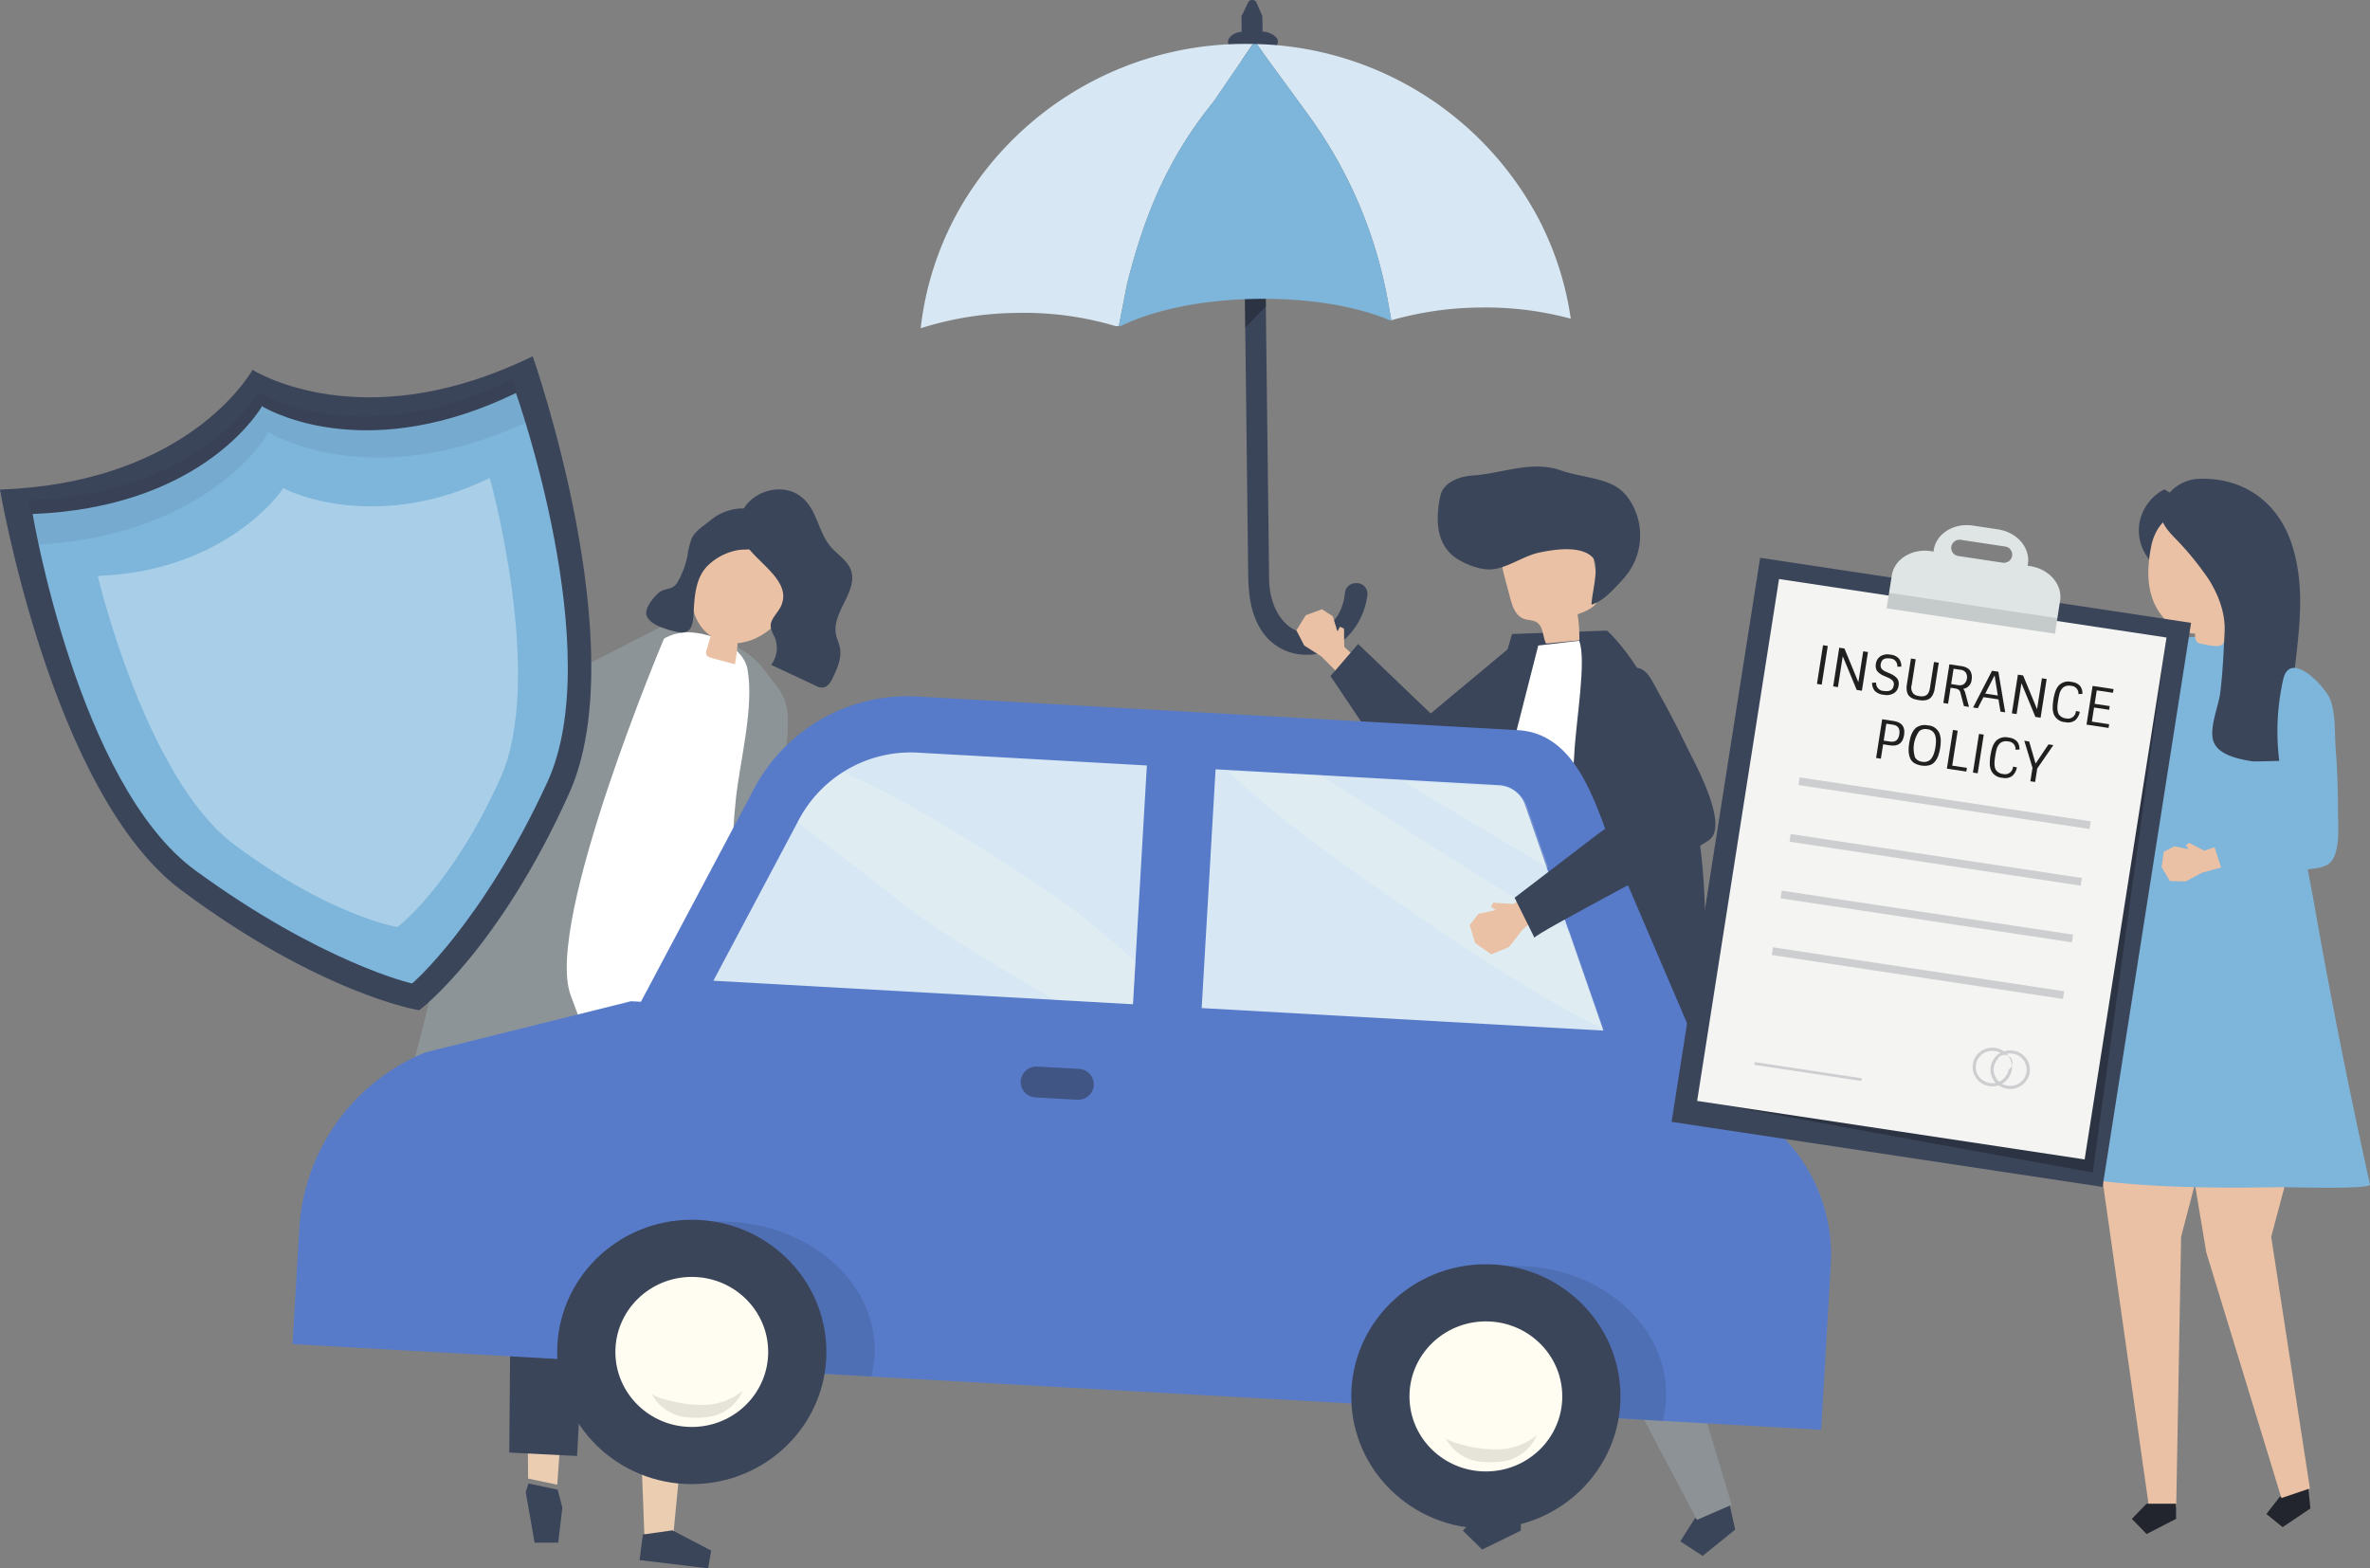 <svg xmlns="http://www.w3.org/2000/svg" width="603.132" height="399.119" viewBox="0 0 603.132 399.119">
  <rect x="0" y="0" width="603.132" height="399.119" fill="#808080" stroke="none"/>
  <g id="Group_1401" data-name="Group 1401" transform="translate(-75.339 -74.381)">
    <g id="Group_1356" data-name="Group 1356" transform="translate(161.318 228.555)">
      <g id="Group_1354" data-name="Group 1354">
        <path id="Path_10202" data-name="Path 10202" d="M216.036,322.673l-7.217-5.81,2.4-3.133,5.84,2.905.433-2,5.558,5.709L221,323.934Z" transform="translate(-208.819 -313.73)" fill="#eac1a4"/>
      </g>
      <g id="Group_1355" data-name="Group 1355" transform="translate(9.323 4.064)">
        <path id="Path_10203" data-name="Path 10203" d="M297.368,320.7l-32.347,16.6L226.976,320.04l-3.684,7.321L263.606,357.5l44.231-11.581Z" transform="translate(-223.292 -320.04)" fill="#8c9498"/>
      </g>
    </g>
    <g id="Group_1359" data-name="Group 1359" transform="translate(309.638 74.381)">
      <g id="Group_1357" data-name="Group 1357" transform="translate(78.214)">
        <path id="Path_10204" data-name="Path 10204" d="M563.975,82.487q-.023-1.982-.048-3.964l1.827-3.757a1.314,1.314,0,0,1,1.876.017l1.612,3.678.048,3.964c1.476-.017,3.892,1.083,3.909,2.474a2.6,2.6,0,0,1-2.642,2.549l-1.207.014,1.62,134.339c.091,7.58,4.277,13.837,10.178,13.633,4.573-.158,8.517-4,9.114-10.193a2.778,2.778,0,0,1,2.782-2.458h.106a2.721,2.721,0,0,1,2.84,2.941c-1.061,8.816-8.149,15.2-14.95,15.276a13.592,13.592,0,0,1-12.291-6.589c-3.207-5.323-3.077-11.218-3.148-17.1l-.2-16.713q-.141-11.668-.281-23.335-.16-13.3-.321-26.607-.159-13.264-.32-26.528-.139-11.549-.279-23.1-.081-6.753-.163-13.5l-.827.01a2.6,2.6,0,0,1-2.7-2.488C560.489,83.655,562.5,82.5,563.975,82.487Z" transform="translate(-560.506 -74.381)" fill="#3b455a"/>
        <path id="Path_10205" data-name="Path 10205" d="M567.206,195.868l5.3-5.505-.108-8.992-5.37.062Z" transform="translate(-562.828 -112.454)" opacity="0.26"/>
      </g>
      <g id="Group_1358" data-name="Group 1358" transform="translate(0 11.17)">
        <path id="Path_10206" data-name="Path 10206" d="M517.409,203.193c-.18.087-.359.174-.535.262q-.387-.126-.779-.247l.823-.009Z" transform="translate(-466.487 -131.39)" fill="none"/>
        <path id="Path_10207" data-name="Path 10207" d="M606.084,162.076l-.884-4.939a114.764,114.764,0,0,0-20.346-47.474L571.8,91.787a83.552,83.552,0,0,1,71.724,44.393,79.33,79.33,0,0,1,8.226,25.495,82.834,82.834,0,0,0-23.018-2.837A84.685,84.685,0,0,0,606.084,162.076Z" transform="translate(-486.31 -91.744)" fill="#d7e8f4"/>
        <path id="Path_10208" data-name="Path 10208" d="M491.583,152.88l-2.072,10.65-.823.009a81.5,81.5,0,0,0-24.795-3.36,83.218,83.218,0,0,0-24.812,3.912,79.444,79.444,0,0,1,10.914-32.134,83.731,83.731,0,0,1,70.984-40.231c.893-.01,1.783,0,2.67.015l-10.081,14.742C501.176,121.709,495.587,137.053,491.583,152.88Z" transform="translate(-439.081 -91.721)" fill="#d7e8f4"/>
        <path id="Path_10209" data-name="Path 10209" d="M585.832,157.124l.884,4.939-.221.065c-8.7-3.652-20.589-5.666-33.689-5.514-13.8.16-26.216,2.69-34.943,6.921l-.492.006,2.072-10.649c4-15.827,9.593-31.171,21.985-46.4L551.51,91.751c.307.006.613.014.919.023l13.057,17.875A114.764,114.764,0,0,1,585.832,157.124Z" transform="translate(-466.942 -91.732)" fill="#7db5db"/>
      </g>
    </g>
    <g id="Group_1367" data-name="Group 1367" transform="translate(405.249 193.108)">
      <g id="Group_1366" data-name="Group 1366">
        <g id="Group_1361" data-name="Group 1361" transform="translate(0 36.303)">
          <g id="Group_1360" data-name="Group 1360">
            <path id="Path_10210" data-name="Path 10210" d="M603.605,328.268l-3.91-3.619L599.633,320l-1.011-.487-.662,1.2-1.178-3.845-2.766-1.8-4.132,1.54-2.37,3.829,1.994,3.862,4.4,2.812,5.133,5.182Z" transform="translate(-587.513 -315.059)" fill="#eac1a4"/>
          </g>
          <path id="Path_10211" data-name="Path 10211" d="M608.025,328.29l-7.034,8.17,18.867,28.108,7.022,2.222L656.79,343.4l-8-16.018-22.307,18.595Z" transform="translate(-592.31 -319.443)" fill="#3b455a"/>
        </g>
        <g id="Group_1364" data-name="Group 1364" transform="translate(36.24 120.477)">
          <g id="Group_1362" data-name="Group 1362" transform="translate(20.793 0.865)">
            <path id="Path_10212" data-name="Path 10212" d="M752.112,668.8l1.044,4.7-8.277,6.692-5.7-3.7,3.616-5.7,8.277-6.692Z" transform="translate(-698.517 -524.31)" fill="#3b455a"/>
            <path id="Path_10213" data-name="Path 10213" d="M700.7,447.079l9.236,20.888.871,58.77,18.99,63.215-8.83,3.841-38.752-73.4-4.41-23.249-1.753-48.964Z" transform="translate(-676.056 -447.079)" fill="#8c9295"/>
          </g>
          <g id="Group_1363" data-name="Group 1363">
            <path id="Path_10214" data-name="Path 10214" d="M644.5,451.283l-.726,61.591,11.834,79.412h9.1l5.747-73.275,12.451-73.275Z" transform="translate(-643.775 -445.737)" fill="#8c9295"/>
            <path id="Path_10215" data-name="Path 10215" d="M668.037,671.6v4.825l-9.84,4.825-4.92-4.825,4.92-4.825Z" transform="translate(-647.156 -526.114)" fill="#3b455a"/>
          </g>
        </g>
        <path id="Path_10216" data-name="Path 10216" d="M655.714,324.387l24.171-.878s14.46,12.443,21.932,44.778c7.609,32.925-1.406,80.324-1.406,80.324s-64.846-8.477-75.479-9.786l16.222-65.008Z" transform="translate(-600.83 -281.763)" fill="#3b455a"/>
        <g id="Group_1365" data-name="Group 1365" transform="translate(35.965)">
          <path id="Path_10217" data-name="Path 10217" d="M679.952,312.23l8.468-.812a40.892,40.892,0,0,0-.45-6.633c2.353-.808,5.073-2.021,5.486-4.433a6.767,6.767,0,0,0-.135-2.3q-.823-4.707-1.645-9.415a8.293,8.293,0,0,0-.993-3.134c-1.053-1.634-3.1-2.35-5.043-2.683a17.788,17.788,0,0,0-14.2,3.373,7.552,7.552,0,0,0-2.4,3.1c-.7,1.9-.181,4.007.341,5.965l1.443,5.422c.553,2.079,1.353,4.442,3.393,5.224,1.083.415,2.363.3,3.344.91C679.291,307.9,679.054,310.421,679.952,312.23Z" transform="translate(-652.37 -267.184)" fill="#eac1a4"/>
          <path id="Path_10218" data-name="Path 10218" d="M643.353,272.377a26.17,26.17,0,0,1,.692-6.291c.753-3.371,4.808-4.886,8.319-5.125,7.582-.517,14.9-3.887,22.3-1.286,4.233,1.488,9.917,1.845,13.747,3.942a11.211,11.211,0,0,1,3.868,3.751,16.441,16.441,0,0,1,.023,17.672,24.057,24.057,0,0,1-2.656,3.274c-2,2.122-4.394,4.743-7.143,5.527-.062-2.411,2.188-10.011.3-11.99-2.992-3.14-9.768-2.055-13.486-1.288-4.055.837-7.673,3.648-11.693,4.244-2.893.429-6.582-.967-9.04-2.437C644.738,280.07,643.453,276.265,643.353,272.377Z" transform="translate(-643.347 -258.7)" fill="#3b455a"/>
        </g>
        <path id="Path_10219" data-name="Path 10219" d="M667.881,328.745l-25.41,99.687-2.083,13.074,31.658,4.086s-1.25-47.737-.833-54.1,5.112-20.131,5.832-34.964c.416-8.579,3.195-23.99,1.25-29.007Z" transform="translate(-606.33 -283.191)" fill="#fff"/>
      </g>
    </g>
    <g id="Group_1368" data-name="Group 1368" transform="translate(229.831 262.869)">
      <path id="Path_10220" data-name="Path 10220" d="M425.49,374.488l6.8-4.552L430.428,367l-5.357,2.107-.222-1.787-5.331,4.59,1.511,3.3Z" transform="translate(-352.311 -367.003)" fill="#ebceb1"/>
      <path id="Path_10221" data-name="Path 10221" d="M383.662,371.229l2.656,6.708c.364,1.1-25.376,15.351-27.668,16.374-5.046,2.253-14.2,7.567-14.2,7.567-7.018.086-20.233-3.438-24.647-5.3-1.778-.75-3.045-4.612-4.124-6.148-1.368-1.948.374-5.381,1.547-6.97a16.646,16.646,0,0,1,10.121-6.358,9.7,9.7,0,0,1,4.379.022c1.463.4,3.333-6.209,4.575-5.351,2.2,1.525,3.427,11.583,6.052,12.46C345.654,385.333,382.884,369.65,383.662,371.229Z" transform="translate(-315.182 -368.467)" fill="#8c9498"/>
    </g>
    <path id="Path_10222" data-name="Path 10222" d="M301.364,323.538c-.152,0-.3.011-.454.018-7.221.345-15.965,9.641-21.03,15.129-13.075,14.164-22.207,30.4-29.042,48.543-3.68,9.772-6.93,19.7-9.976,29.688-.841,2.759-6.751,27.992-8.184,28.171,14.7-1.841,29.493-3.281,44.132-2.284s29.2,4.517,41.747,12.089c6.426-32.383,11.176-65.915,12.733-98.729.186-3.925.8-7.974.419-11.874-.434-4.493-2.691-6.517-5.254-9.927a22.657,22.657,0,0,0-2.835-3.311C317.963,325.958,308.929,323.3,301.364,323.538Z" transform="translate(-55.992 -88.661)" fill="#8c9498"/>
    <g id="Group_1370" data-name="Group 1370" transform="translate(194.096 334.049)">
      <g id="Group_1369" data-name="Group 1369">
        <path id="Path_10223" data-name="Path 10223" d="M259.7,488.343,275,549.228l.342,44.878,7.426,1.575,2.9-41.738,7.29-76.436Z" transform="translate(-259.705 -477.507)" fill="#ebceb1"/>
      </g>
      <path id="Path_10224" data-name="Path 10224" d="M291.166,662.051l1.2,4.552-1.053,8.93-6.018.011-2.254-12.909.7-2.159Z" transform="translate(-268.009 -542.619)" fill="#3b455a"/>
    </g>
    <g id="Group_1371" data-name="Group 1371" transform="translate(221.786 335.727)">
      <path id="Path_10225" data-name="Path 10225" d="M333.4,482.545l1.349,52.61-7.16,74.3-7.331.527-2.634-68.119-14.93-61.755Z" transform="translate(-302.693 -480.113)" fill="#ebceb1"/>
      <path id="Path_10226" data-name="Path 10226" d="M336.37,678.993l9.875,5.143-.784,4.524-17.444-2.1.839-6.51Z" transform="translate(-311.705 -550.887)" fill="#3b455a"/>
    </g>
    <path id="Path_10227" data-name="Path 10227" d="M335.98,491.256l4.969,60.783-5.055,41.686-19.858-1.1L312.5,545.229l-8.587-51.669,1.334-8.044,28.62.411Z" transform="translate(-81.34 -146.308)" fill="#3b455a"/>
    <path id="Path_10228" data-name="Path 10228" d="M290.315,545.983l-2.333,43.6-17.261-.868.352-41.348L260.188,495.44l2.483-14.515L291.7,482.7Z" transform="translate(-65.781 -144.675)" fill="#3b455a"/>
    <path id="Path_10229" data-name="Path 10229" d="M323.867,438.866c-17.711-3-46.409-10.256-64.121-13.252,9.268-30.182,24.021-63.711,41.221-90.223,3.12-4.808,7.018-9.826,12.6-10.966,5.982-1.223,16.468,2.645,17.63,9.206,1.7,9.6-1.828,22.84-2.917,32.547C325.816,388.14,328.149,417.167,323.867,438.866Z" transform="translate(-65.624 -88.901)" fill="#fff"/>
    <g id="Group_1374" data-name="Group 1374" transform="translate(239.781 198.922)">
      <path id="Path_10230" data-name="Path 10230" d="M352.4,288.528c6.66-11.37,21.418-3.985,22.375,7.386.63,7.49-6.794,15.737-14.468,16.319q-.234,2.7-.7,5.377l-5.82-1.558c-.6-.161-1.288-.4-1.483-.979a1.837,1.837,0,0,1,.09-1.088l1.052-3.594c-.13-.09-.26-.181-.389-.278-3.194-2.389-4.646-6.553-4.462-10.489A24.651,24.651,0,0,1,352.4,288.528Z" transform="translate(-337.018 -273.109)" fill="#eac1a4"/>
      <g id="Group_1373" data-name="Group 1373">
        <g id="Group_1372" data-name="Group 1372">
          <path id="Path_10231" data-name="Path 10231" d="M346.442,289.672c-3.217,3.027-3.515,7.874-3.727,12.038-.188,3.692-.748,5.9-4.743,4.856-2.251-.587-6.267-1.586-7.22-4-.72-1.831,1.924-4.974,3.326-6.041,1.071-.815,2.674-.681,3.722-1.523a4.273,4.273,0,0,0,.993-1.31,21.982,21.982,0,0,0,2.321-6.286,22.192,22.192,0,0,1,1.055-4.428c.872-2.03,3.487-3.57,5.18-4.974,3.151-2.613,10.306-4.6,12.9.061a6.352,6.352,0,0,1,.5,3.546,5.286,5.286,0,0,1-.462,2.1c-1.337,2.564-3.941,1.769-6.231,2.136A14.81,14.81,0,0,0,346.442,289.672Z" transform="translate(-330.63 -270.405)" fill="#3b455a"/>
          <path id="Path_10232" data-name="Path 10232" d="M378.028,297.334c-.82,1.881-2.862,3.389-2.664,5.426a8.757,8.757,0,0,0,.992,2.54,7.124,7.124,0,0,1-.882,7.076l11.277,5.29a3.8,3.8,0,0,0,1.792.5c1.34-.079,2.146-1.452,2.7-2.65,1.1-2.359,2.227-4.91,1.737-7.459-.227-1.182-.794-2.281-1.018-3.464-1.074-5.687,5.875-11.11,3.746-16.5-.949-2.407-3.436-3.833-5.118-5.817-2.934-3.46-3.351-8.546-6.508-11.812-5.961-6.169-17.656-1.118-16.758,7.448C368.06,284.894,381.332,289.759,378.028,297.334Z" transform="translate(-343.672 -267.727)" fill="#3b455a"/>
        </g>
      </g>
    </g>
    <path id="Path_10233" data-name="Path 10233" d="M304.2,326.324s-30.63,72.449-23.865,90.928,9.912,25.639,9.912,25.639l-46.9,1.923S273.279,338.973,304.2,326.324Z" transform="translate(-59.786 -89.658)" fill="#8c9498"/>
    <g id="Group_1385" data-name="Group 1385" transform="translate(149.791 251.547)">
      <g id="Group_1384" data-name="Group 1384" transform="translate(0)">
        <path id="Path_10234" data-name="Path 10234" d="M570.456,461.864l-20.783-21.658-.658-.032-3.328-7.777L528.12,391.35c-5.151-12.035-9.25-32.37-25.369-33.273l-153.212-8.583a44.168,44.168,0,0,0-41.325,23.787l-28.631,53.906-2.553-.123-52.252,13a51.711,51.711,0,0,0-32.131,44.671l-1.723,29.592,389.008,21.792,2.451-42.1A42.832,42.832,0,0,0,570.456,461.864Z" transform="translate(-190.924 -349.426)" fill="#587bc9"/>
        <path id="Path_10235" data-name="Path 10235" d="M550.1,439.085l102.22,5.727-19.947-57.453a7.336,7.336,0,0,0-6.486-4.988l-72.25-4.048Z" transform="translate(-318.741 -359.71)" fill="#d7e8f4"/>
        <path id="Path_10236" data-name="Path 10236" d="M467.5,374.965l-58.555-3.281a32.207,32.207,0,0,0-30.133,17.345l-21.624,40.715,106.775,5.981Z" transform="translate(-250.091 -357.329)" fill="#d7e8f4"/>
        <g id="Group_1375" data-name="Group 1375" transform="translate(128.51 19.165)" opacity="0.2">
          <path id="Path_10237" data-name="Path 10237" d="M662.713,402.783q1.976,1.186,3.951,2.375l-5.458-15.72a7.337,7.337,0,0,0-6.486-4.988l-25.029-1.4C640.654,389.695,651.715,396.191,662.713,402.783Z" transform="translate(-475.575 -380.556)" fill="#fffdf1"/>
          <path id="Path_10238" data-name="Path 10238" d="M639.328,414.916c-18.182-11.022-37.258-23.44-55.228-34.79l-23.5-.948c15.3,14.457,34.937,27.642,52.272,39.5,10.42,7.125,21.086,13.906,32.051,20.2,3.594,2.061,7.371,3.96,11.156,5.876l-8.635-24.87Q643.393,417.381,639.328,414.916Z" transform="translate(-450.988 -379.178)" fill="#fffdf1"/>
          <path id="Path_10239" data-name="Path 10239" d="M458.787,413.056c-7.6-5.451-15.507-10.529-23.475-15.443-8.07-4.977-16.253-9.977-24.766-14.194-2.807-1.39-5.652-2.7-8.488-4.015a33.059,33.059,0,0,0-11.416,12.39l-.21.4c8.482,6.558,17.028,13.042,25.447,19.645,12.453,9.768,26.379,17.414,39.965,25.539l19.949,1.118.641-11.011C470.557,422.664,464.974,417.494,458.787,413.056Z" transform="translate(-390.432 -379.258)" fill="#fffdf1"/>
        </g>
        <g id="Group_1376" data-name="Group 1376" transform="translate(88.917 133.668)">
          <path id="Path_10240" data-name="Path 10240" d="M387.315,596.426a27.019,27.019,0,0,0,.826-5.243c1.029-17.682-15.35-32.98-36.586-34.169a43.838,43.838,0,0,0-22.589,4.664,73.477,73.477,0,0,1,33.028,19.459A58.006,58.006,0,0,1,372.6,595.51Z" transform="translate(-328.965 -556.94)" fill="#000100" opacity="0.1"/>
        </g>
        <g id="Group_1377" data-name="Group 1377" transform="translate(291.775 145.006)">
          <path id="Path_10241" data-name="Path 10241" d="M700.821,613.974a27.633,27.633,0,0,0,.814-5.244c1.029-17.681-14.944-32.957-35.677-34.118a42.032,42.032,0,0,0-22.063,4.693,71.16,71.16,0,0,1,32.222,19.415,57.713,57.713,0,0,1,10.34,14.358Z" transform="translate(-643.895 -574.542)" fill="#000100" opacity="0.1"/>
        </g>
        <g id="Group_1380" data-name="Group 1380" transform="translate(67.231 133.128)">
          <ellipse id="Ellipse_69" data-name="Ellipse 69" cx="34.255" cy="33.64" rx="34.255" ry="33.64" transform="translate(0 0.227) rotate(-0.19)" fill="#3b455a"/>
          <g id="Group_1379" data-name="Group 1379" transform="translate(14.861 14.596)">
            <g id="Group_1378" data-name="Group 1378">
              <ellipse id="Ellipse_70" data-name="Ellipse 70" cx="19.443" cy="19.093" rx="19.443" ry="19.093" transform="translate(0 0.128) rotate(-0.188)" fill="#fffdf1"/>
            </g>
            <path id="Path_10242" data-name="Path 10242" d="M345.556,627.434a16.036,16.036,0,0,0,10.309-3.587,11.177,11.177,0,0,1-7.91,6.532,18.433,18.433,0,0,1-3.632.319,18.774,18.774,0,0,1-3.851-.275,11.411,11.411,0,0,1-7.925-6.072c.491,1,4.257,1.892,5.192,2.113A31.574,31.574,0,0,0,345.556,627.434Z" transform="translate(-323.415 -594.806)" fill="#000100" opacity="0.1"/>
          </g>
        </g>
        <g id="Group_1383" data-name="Group 1383" transform="translate(269.315 144.448)">
          <ellipse id="Ellipse_71" data-name="Ellipse 71" cx="34.255" cy="33.64" rx="34.255" ry="33.64" transform="translate(0 0.227) rotate(-0.19)" fill="#3b455a"/>
          <g id="Group_1382" data-name="Group 1382" transform="translate(14.862 14.597)">
            <g id="Group_1381" data-name="Group 1381">
              <ellipse id="Ellipse_72" data-name="Ellipse 72" cx="19.443" cy="19.093" rx="19.443" ry="19.093" transform="translate(0 0.126) rotate(-0.185)" fill="#fffdf1"/>
            </g>
            <path id="Path_10243" data-name="Path 10243" d="M659.283,645.009a16.038,16.038,0,0,0,10.309-3.587,11.177,11.177,0,0,1-7.911,6.532,18.428,18.428,0,0,1-3.632.319A18.776,18.776,0,0,1,654.2,648a11.409,11.409,0,0,1-7.924-6.072c.491,1,4.256,1.893,5.192,2.113A31.575,31.575,0,0,0,659.283,645.009Z" transform="translate(-637.144 -612.382)" fill="#000100" opacity="0.1"/>
          </g>
        </g>
      </g>
      <path id="Path_10244" data-name="Path 10244" d="M492.97,504.2l-10.595-.594a3.958,3.958,0,0,1-3.771-4.146v0a3.978,3.978,0,0,1,4.227-3.7l10.595.593A3.957,3.957,0,0,1,497.2,500.5v.005A3.979,3.979,0,0,1,492.97,504.2Z" transform="translate(-293.297 -401.498)" fill="#29313f" opacity="0.5"/>
    </g>
    <g id="Group_1386" data-name="Group 1386" transform="translate(449.348 244.302)">
      <path id="Path_10245" data-name="Path 10245" d="M671.62,425.439l-4.394,3.92L662,429.035l-.633,1.052,1.289.816-4.418.95-2.26,2.837,1.382,4.595,4.1,2.883,4.506-1.83,3.529-4.514,6.252-5.111Z" transform="translate(-655.976 -369.231)" fill="#eac1a4"/>
      <path id="Path_10246" data-name="Path 10246" d="M673.727,396.713,695.1,380.367c1.918-1.467,4.1-2.581,6.008-4.064,2.794-2.168,3.532-2.817,2.592-5.958-2.725-9.1-8.508-17.211-11.141-26.2,3.01-1.733,5.712-3.844,8.952-5.259,5.292-2.309,6.5,1.445,8.657,5.265,2.555,4.53,4.974,9.139,7.216,13.826,1.858,3.884,11.111,20.189,5.856,24.063-3.759,2.789-44.867,24.041-44.45,24.88Z" transform="translate(-662.293 -338.178)" fill="#3b455a"/>
    </g>
    <g id="Group_1389" data-name="Group 1389" transform="translate(75.339 165.036)">
      <g id="Group_1388" data-name="Group 1388">
        <path id="Path_10247" data-name="Path 10247" d="M210.9,215.12c-40.526,19.845-67.388,5.749-71.074,3.6,0,0-.135-.274-.219-.129-.144-.087-.129.216-.129.216-2.184,3.62-18.873,28.618-64.139,30.249,0,0,13.11,77.341,46.15,101.96,35.29,26.3,60.425,30.625,60.516,30.511.135.057,20.324-15.415,38.206-55.223C236.942,289.059,210.9,215.12,210.9,215.12Z" transform="translate(-75.339 -215.12)" fill="#3b455a"/>
        <path id="Path_10248" data-name="Path 10248" d="M211.234,229.646c-36.816,17.852-61.1,5.4-64.436,3.494,0,0-.121-.243-.2-.115-.13-.077-.117.193-.117.193-2,3.235-17.227,25.584-58.262,27.22,0,0,11.559,68.883,41.4,90.694,31.875,23.3,55.088,28.862,55.17,28.759.122.051,18.038-15.63,34.414-51.184C234.528,295.445,211.234,229.646,211.234,229.646Z" transform="translate(-79.923 -220.289)" fill="#7db5db"/>
        <g id="Group_1387" data-name="Group 1387" transform="translate(7.379 5.859)" opacity="0.06">
          <path id="Path_10249" data-name="Path 10249" d="M147.689,237.932s-.013-.283.123-.2c.081-.135.207.12.207.12,3.422,1.953,27.948,14.53,65.254-2.607-1.977-6.82-3.466-11.026-3.466-11.026-36.816,17.852-61.1,5.4-64.436,3.493,0,0-.121-.243-.2-.115-.13-.077-.117.194-.117.194-2,3.236-17.226,25.584-58.262,27.22,0,0,.738,4.392,2.32,11.308C130.251,263.832,145.639,241.256,147.689,237.932Z" transform="translate(-86.794 -224.216)"/>
        </g>
      </g>
      <path id="Path_10250" data-name="Path 10250" d="M213.727,263.2c-27.785,13.606-49.883,4.128-52.41,2.653,0,0-.093-.187-.15-.089-.1-.059-.088.149-.088.149-1.5,2.482-16.084,21.1-47.119,22.221,0,0,12.134,51.541,34.785,68.42,24.194,18.028,41.427,21,41.489,20.918.093.039,13.934-10.569,26.194-37.861C227.9,314.079,213.727,263.2,213.727,263.2Z" transform="translate(-89.083 -232.23)" fill="#fff" opacity="0.34"/>
    </g>
    <g id="Group_1390" data-name="Group 1390" transform="translate(567.039 238.276)">
      <path id="Path_10251" data-name="Path 10251" d="M853.329,344.822l-3.932-2.087-1.066-3.723-.919-.179-.271,1.1-1.786-2.842-2.616-.869-2.984,2.106-1.068,3.575,2.446,2.684,4.147,1.336,5.256,3.085Z" transform="translate(-838.687 -331.456)" fill="#eac1a4"/>
      <path id="Path_10252" data-name="Path 10252" d="M855.624,337.888l23.153,15.873,23.688-24.938,2.823,28.289L882.2,372.006l-30.8-26.634Z" transform="translate(-843.212 -328.823)" fill="#93aa9d"/>
    </g>
    <g id="Group_1393" data-name="Group 1393" transform="translate(589.237 196.219)">
      <g id="Group_1391" data-name="Group 1391" transform="translate(44.537 140.189)">
        <path id="Path_10253" data-name="Path 10253" d="M981.558,662.3l.394,3.819-7.074,4.762-4.129-3.347,3.34-4.29,7.074-4.762Z" transform="translate(-952.418 -544.269)" fill="#22252d"/>
        <path id="Path_10254" data-name="Path 10254" d="M971.253,482.443l1.2,11.6-10.608,39.848,9.85,64.033-7.251,2.45-19.119-62.515-3.034-18.186.111-38.5Z" transform="translate(-942.29 -481.17)" fill="#eac1a4"/>
      </g>
      <g id="Group_1392" data-name="Group 1392" transform="translate(17.734 144.635)">
        <path id="Path_10255" data-name="Path 10255" d="M900.68,497.826l15.251,107.3h6.932l1.248-68.777,12.617-48.274Z" transform="translate(-900.68 -488.071)" fill="#eac1a4"/>
        <path id="Path_10256" data-name="Path 10256" d="M928.844,668.471v3.854l-7.5,3.854-3.748-3.854,3.748-3.854Z" transform="translate(-906.701 -552.269)" fill="#22252d"/>
      </g>
      <path id="Path_10257" data-name="Path 10257" d="M907.914,330a6.177,6.177,0,0,1,2.289-2.187c6.887-3.812,18.3-.455,25.776-.455,2.208,22.807,8.314,44.543,12.257,66.935q6.283,35.673,14.143,71.056c.3,1.335-20.8.662-22.788.694-20.295.336-46.86.267-66.443-5.751,12.5-32.907,17.061-68.314,26.9-102.077,1.728-5.927,3.779-11.766,5.335-17.741C906.288,337.015,906.148,332.835,907.914,330Z" transform="translate(-873.148 -285.76)" fill="#7db5db"/>
      <path id="Path_10258" data-name="Path 10258" d="M933.918,275.619a13.5,13.5,0,0,0-9.745,11.235,11.88,11.88,0,0,1-3.724-10.233,12.024,12.024,0,0,1,6.374-8.886,13.738,13.738,0,0,1,6.711,7.972Z" transform="translate(-889.944 -265.027)" fill="#3b455a"/>
      <path id="Path_10259" data-name="Path 10259" d="M924.809,285.226c2.655-13.745,20.163-11.37,25.186-.24,2.856,6.33-.136,15.291-5.85,19.694-.122,1.217-.283,4.574-1.232,5.388-1.027.881-4.263.041-5.532-.247a1.979,1.979,0,0,1-.974-.429,3.53,3.53,0,0,1-.379-2.084,11.88,11.88,0,0,1-2.854-.553c-4.073-1.311-7.022-5.009-8.242-9.039S924.011,289.356,924.809,285.226Z" transform="translate(-891.285 -267.883)" fill="#eac1a4"/>
      <path id="Path_10260" data-name="Path 10260" d="M952.458,335.435a3.893,3.893,0,0,1-.4-.039c-3.089-.52-8.045-1.5-9.479-4.69-1.469-3.27,1.141-9.2,1.572-12.6.655-5.165.872-10.376,1.126-15.571.229-4.685-1.478-9.3-3.976-13.3a74.943,74.943,0,0,0-8.986-10.939c-1.339-1.442-2.724-2.985-3.133-4.894a7.142,7.142,0,0,1,1.828-5.987,10.417,10.417,0,0,1,8.077-3.875c11.58-.271,20.286,6.448,23.571,17.54,4.708,15.9-1.173,31.062-.3,46.879a14.923,14.923,0,0,0,2.6,7.6C964.555,334.96,954.956,335.574,952.458,335.435Z" transform="translate(-893.045 -263.531)" fill="#3b455a"/>
    </g>
    <g id="Group_1394" data-name="Group 1394" transform="translate(625.434 244.351)">
      <path id="Path_10261" data-name="Path 10261" d="M944.844,407.861l-4.657,1.495-3.823-1.975-.838.582.688,1.041-3.651-.749-2.678,1.386-.542,3.916,2.094,3.528,4.021.115,4.21-2.228,6.465-1.775Z" transform="translate(-929.343 -362.854)" fill="#eac1a4"/>
      <path id="Path_10262" data-name="Path 10262" d="M964.3,378.33a7.289,7.289,0,0,0,3.487-5.876,31.467,31.467,0,0,0-.88-7.477,60.333,60.333,0,0,1,.542-23.8c1.75-7.759,10.979,2,12.126,5.5,1.272,3.88.914,8.1,1.224,12.116q.625,8.078.591,16.189c-.014,3.417.843,11.489-2.825,13.444a10.247,10.247,0,0,1-3.245.891c-1.751.278-22.653,2.864-22.981,1.851l-2.888-8.935C953.8,381.357,960.312,380.973,964.3,378.33Z" transform="translate(-936.498 -338.255)" fill="#7db5db"/>
    </g>
    <g id="Group_1400" data-name="Group 1400" transform="translate(500.736 208.015)">
      <g id="Group_1398" data-name="Group 1398">
        <path id="Path_10263" data-name="Path 10263" d="M845.43,454.858,735.754,438.3l22.527-143.55,109.677,16.557Z" transform="translate(-735.754 -286.437)" fill="#3b455a"/>
        <path id="Path_10264" data-name="Path 10264" d="M749.959,444.581l1.642.248L847.993,462.4l18.771-136.141-4.7.59Z" transform="translate(-740.809 -297.648)" opacity="0.26"/>
        <path id="Path_10265" data-name="Path 10265" d="M844.457,450.843l-98.614-14.887,20.842-132.812L865.3,318.032Z" transform="translate(-739.344 -289.424)" fill="#f4f4f2"/>
        <g id="Group_1396" data-name="Group 1396" transform="translate(54.725)">
          <g id="Group_1395" data-name="Group 1395" transform="translate(0)">
            <path id="Path_10266" data-name="Path 10266" d="M857.254,292.286l-.665-.1.069-.439c.65-4.14-2.754-8.089-7.6-8.821l-6.386-.964c-4.849-.732-9.305,2.031-9.955,6.171l-.069.439-.664-.1c-4.848-.732-9.305,2.031-9.955,6.171l-1.314,8.374,42.829,6.466,1.314-8.375C865.506,296.968,862.1,293.018,857.254,292.286Zm-7.021-.883-11.284-1.7a2.093,2.093,0,0,1-1.774-2.373,2.123,2.123,0,0,1,2.42-1.74l11.283,1.7a2.092,2.092,0,0,1,1.775,2.373A2.123,2.123,0,0,1,850.233,291.4Z" transform="translate(-820.713 -281.844)" fill="#dfe5e5"/>
          </g>
          <path id="Path_10267" data-name="Path 10267" d="M863.541,319l-42.828-6.465.619-3.943,42.828,6.465Z" transform="translate(-820.713 -291.363)" opacity="0.12"/>
        </g>
        <g id="Group_1397" data-name="Group 1397" transform="translate(25.484 64.198)">
          <path id="Path_10268" data-name="Path 10268" d="M859.959,394.652l-74.107-11.187.307-1.955L860.266,392.7Z" transform="translate(-779.066 -381.51)" fill="#cdced0"/>
          <path id="Path_10269" data-name="Path 10269" d="M856.447,417.03,782.34,405.842l.307-1.955,74.107,11.187Z" transform="translate(-777.816 -389.473)" fill="#cdced0"/>
          <path id="Path_10270" data-name="Path 10270" d="M852.936,439.407,778.828,428.22l.307-1.955,74.107,11.187Z" transform="translate(-776.566 -397.436)" fill="#cdced0"/>
          <path id="Path_10271" data-name="Path 10271" d="M849.424,461.785,775.317,450.6l.307-1.955,74.107,11.187Z" transform="translate(-775.317 -405.4)" fill="#cdced0"/>
        </g>
        <path id="Path_10272" data-name="Path 10272" d="M795.752,498.117,768.511,494l-.108.69,27.241,4.112Z" transform="translate(-747.372 -357.344)" fill="#cdced0"/>
        <path id="Path_10273" data-name="Path 10273" d="M866.678,489.6a5.123,5.123,0,0,0-4.03-.35,5.027,5.027,0,0,0-.528-.338,5.134,5.134,0,0,0-5.809.667,4.9,4.9,0,0,0-1.279,5.474,5.076,5.076,0,0,0,4.843,3.082,4.88,4.88,0,0,0,1.429-.257,5.178,5.178,0,0,0,3.129.946,5.043,5.043,0,0,0,4.774-4.169A4.966,4.966,0,0,0,866.678,489.6Zm-6.174,7.665a4.281,4.281,0,0,1-4.405-1.9,4.1,4.1,0,0,1,.343-4.772,4.3,4.3,0,0,1,4.685-1.256,4.208,4.208,0,0,1,.639.292,4.888,4.888,0,0,0-2.177,6.109,4.829,4.829,0,0,0,.983,1.507Zm3.339-3.42a4.243,4.243,0,0,1-2.405,3.123,4.052,4.052,0,0,1-.438-5.684,2,2,0,1,1,2.843,2.56Zm1.219,4.108a4.306,4.306,0,0,1-2.886-.468,5.111,5.111,0,0,0,2.472-3.518,4.993,4.993,0,0,0-1.282-4.084,4.247,4.247,0,0,1,2.318.147,4.168,4.168,0,0,1,2.717,4.5A4.214,4.214,0,0,1,865.063,497.956Z" transform="translate(-778.074 -355.316)" fill="#cdced0"/>
      </g>
      <g id="Group_1399" data-name="Group 1399" transform="translate(36.992 30.57)">
        <path id="Path_10274" data-name="Path 10274" d="M794.727,329.3l1.21.183-1.545,9.845-1.21-.182Z" transform="translate(-793.182 -329.303)" fill="#202020"/>
        <path id="Path_10275" data-name="Path 10275" d="M807.236,331.192l1.21.182L806.9,341.22l-1.32-.2-3.554-8.572L800.8,340.3l-1.21-.182,1.545-9.846,1.32.2L806,339.055Z" transform="translate(-795.461 -329.647)" fill="#202020"/>
        <path id="Path_10276" data-name="Path 10276" d="M821.375,339.061a2.407,2.407,0,0,1,.318,1.877,2.6,2.6,0,0,1-1.171,1.853,3.647,3.647,0,0,1-2.61.4,3.59,3.59,0,0,1-2.282-1.02,3.06,3.06,0,0,1-.651-2.045L816,340.1a1.978,1.978,0,0,0,1.962,2.119q2.241.338,2.514-1.4a1.426,1.426,0,0,0-.237-1.182,3.478,3.478,0,0,0-1.277-.828l-.868-.393a4.418,4.418,0,0,1-1.842-1.266,2.484,2.484,0,0,1-.3-1.88,2.67,2.67,0,0,1,1.138-1.865,3.412,3.412,0,0,1,2.522-.421,3.325,3.325,0,0,1,2.186,1.007,3.177,3.177,0,0,1,.609,2.039l-1.018.026a1.9,1.9,0,0,0-1.811-2.1q-2.132-.322-2.4,1.418a1.524,1.524,0,0,0,.2,1.183,2.942,2.942,0,0,0,1.189.808l.909.4A4.88,4.88,0,0,1,821.375,339.061Z" transform="translate(-800.939 -330.59)" fill="#202020"/>
        <path id="Path_10277" data-name="Path 10277" d="M835.569,335.433l1.21.183-1.035,6.6a4.922,4.922,0,0,1-.463,1.518,2.917,2.917,0,0,1-.7.922,2.3,2.3,0,0,1-.921.441,3.782,3.782,0,0,1-.983.12,8.428,8.428,0,0,1-1.019-.1,8.274,8.274,0,0,1-1-.207,3.629,3.629,0,0,1-.894-.4,2.263,2.263,0,0,1-.736-.691,2.857,2.857,0,0,1-.386-1.086,4.9,4.9,0,0,1,.024-1.585l1.035-6.595,1.21.182-1.029,6.555a2.377,2.377,0,0,0,.43,2.191,2.253,2.253,0,0,0,.678.434,4.525,4.525,0,0,0,1.691.255,2.287,2.287,0,0,0,.779-.214q.835-.385,1.083-1.963Z" transform="translate(-805.781 -331.169)" fill="#202020"/>
        <path id="Path_10278" data-name="Path 10278" d="M844.658,336.841l3.039.459a4.157,4.157,0,0,1,1.493.488,2.093,2.093,0,0,1,.846.846,3.308,3.308,0,0,1,.286,2.032,2.574,2.574,0,0,1-2.155,2.435,2.255,2.255,0,0,1,.52.989l.958,3.583-1.293-.2-.887-3.406a1.34,1.34,0,0,0-.446-.744,2.227,2.227,0,0,0-.89-.341l-1.169-.177-.637,4.059-1.21-.183Zm.45,5.024,1.774.268a1.82,1.82,0,0,0,1.552-.339,2.153,2.153,0,0,0,.678-1.319,2.131,2.131,0,0,0-.242-1.459,1.8,1.8,0,0,0-1.377-.781l-1.773-.267Z" transform="translate(-810.951 -331.986)" fill="#202020"/>
        <path id="Path_10279" data-name="Path 10279" d="M859.693,339.384l1.609.243,1.741,10.341-1.2-.18-.511-3.114-3.822-.577-1.442,2.819-1.2-.18Zm.647,1.174-2.376,4.639,3.2.484Z" transform="translate(-815.136 -332.89)" fill="#202020"/>
        <path id="Path_10280" data-name="Path 10280" d="M877.831,341.849l1.21.183-1.545,9.845-1.32-.2-3.554-8.572-1.232,7.849-1.21-.182,1.545-9.846,1.32.2,3.552,8.586Z" transform="translate(-820.583 -333.44)" fill="#202020"/>
        <path id="Path_10281" data-name="Path 10281" d="M891,344.764a2.487,2.487,0,0,0-2.021.412,3.41,3.41,0,0,0-1,1.892q-.146.572-.279,1.421t-.173,1.458a5.354,5.354,0,0,0,.048,1.174,2.365,2.365,0,0,0,.325.933,2.46,2.46,0,0,0,1.8.989,2.018,2.018,0,0,0,2.533-1.882l.982.2a3.783,3.783,0,0,1-1.195,2.187,3.064,3.064,0,0,1-2.473.462,3.323,3.323,0,0,1-2.878-1.843,4.669,4.669,0,0,1-.35-1.668,13.918,13.918,0,0,1,.68-4.329,4.714,4.714,0,0,1,.846-1.487,3.376,3.376,0,0,1,3.308-.9,3.227,3.227,0,0,1,2.122,1,3.044,3.044,0,0,1,.595,2.043l-1,.028A1.944,1.944,0,0,0,891,344.764Z" transform="translate(-826.324 -334.433)" fill="#202020"/>
        <path id="Path_10282" data-name="Path 10282" d="M901.227,345.381l5.335.805-.148.944-4.125-.623-.538,3.425,3.836.579-.148.944-3.836-.579-.563,3.587,4.4.664-.149.944-5.61-.847Z" transform="translate(-831.081 -335.025)" fill="#202020"/>
        <path id="Path_10283" data-name="Path 10283" d="M820.083,365.189l-1.746-.263-.574,3.655-1.21-.183,1.545-9.845,2.957.446q3.107.47,2.622,3.565T820.083,365.189Zm-1.6-1.208,1.677.253q1.966.3,2.3-1.854t-1.629-2.448l-1.677-.253Z" transform="translate(-801.499 -339.712)" fill="#202020"/>
        <path id="Path_10284" data-name="Path 10284" d="M836.1,370.142a2.834,2.834,0,0,1-1.4.928,5.269,5.269,0,0,1-3.913-.584,2.7,2.7,0,0,1-1.035-1.3,5.318,5.318,0,0,1-.341-1.687,9.843,9.843,0,0,1,.126-1.921,13.727,13.727,0,0,1,.372-1.738,5.962,5.962,0,0,1,.583-1.341,3.5,3.5,0,0,1,.87-1.015,3.772,3.772,0,0,1,2.93-.552,3.358,3.358,0,0,1,2.939,1.99,5.129,5.129,0,0,1,.348,1.681,12.041,12.041,0,0,1-.633,4.033A5.175,5.175,0,0,1,836.1,370.142Zm-3.176.059a2.562,2.562,0,0,0,1.322-.124,2.1,2.1,0,0,0,.987-.776,4.859,4.859,0,0,0,.616-1.232,10.882,10.882,0,0,0,.51-3.25,4.909,4.909,0,0,0-.209-1.364,2.246,2.246,0,0,0-2.01-1.545,2.371,2.371,0,0,0-2.05.505,7.509,7.509,0,0,0-1.05,6.689A2.445,2.445,0,0,0,832.923,370.2Z" transform="translate(-806.073 -340.536)" fill="#202020"/>
        <path id="Path_10285" data-name="Path 10285" d="M844.517,372.619l1.545-9.846,1.21.183-1.4,8.9,3.74.564-.148.944Z" transform="translate(-811.45 -341.214)" fill="#202020"/>
        <path id="Path_10286" data-name="Path 10286" d="M856.352,364.326l1.21.183-1.545,9.845-1.21-.182Z" transform="translate(-815.112 -341.766)" fill="#202020"/>
        <path id="Path_10287" data-name="Path 10287" d="M866.146,366.733a2.485,2.485,0,0,0-2.021.413,3.407,3.407,0,0,0-1,1.892q-.146.572-.279,1.422t-.173,1.458a5.39,5.39,0,0,0,.048,1.174,2.366,2.366,0,0,0,.325.933,2.456,2.456,0,0,0,1.8.989,2.018,2.018,0,0,0,2.533-1.882l.982.2a3.779,3.779,0,0,1-1.195,2.188,3.059,3.059,0,0,1-2.473.462,3.323,3.323,0,0,1-2.878-1.842,4.655,4.655,0,0,1-.35-1.668,13.91,13.91,0,0,1,.68-4.329,4.709,4.709,0,0,1,.846-1.488,3.376,3.376,0,0,1,3.308-.895,3.227,3.227,0,0,1,2.122,1,3.045,3.045,0,0,1,.594,2.043l-1,.028A1.944,1.944,0,0,0,866.146,366.733Z" transform="translate(-817.48 -342.251)" fill="#202020"/>
        <path id="Path_10288" data-name="Path 10288" d="M877.853,377.522l-1.21-.183.538-3.426-2.086-6.886,1.237.187,1.636,5.631,3.286-4.888,1.238.187-4.1,5.952Z" transform="translate(-822.331 -342.728)" fill="#202020"/>
      </g>
    </g>
  </g>
</svg>
